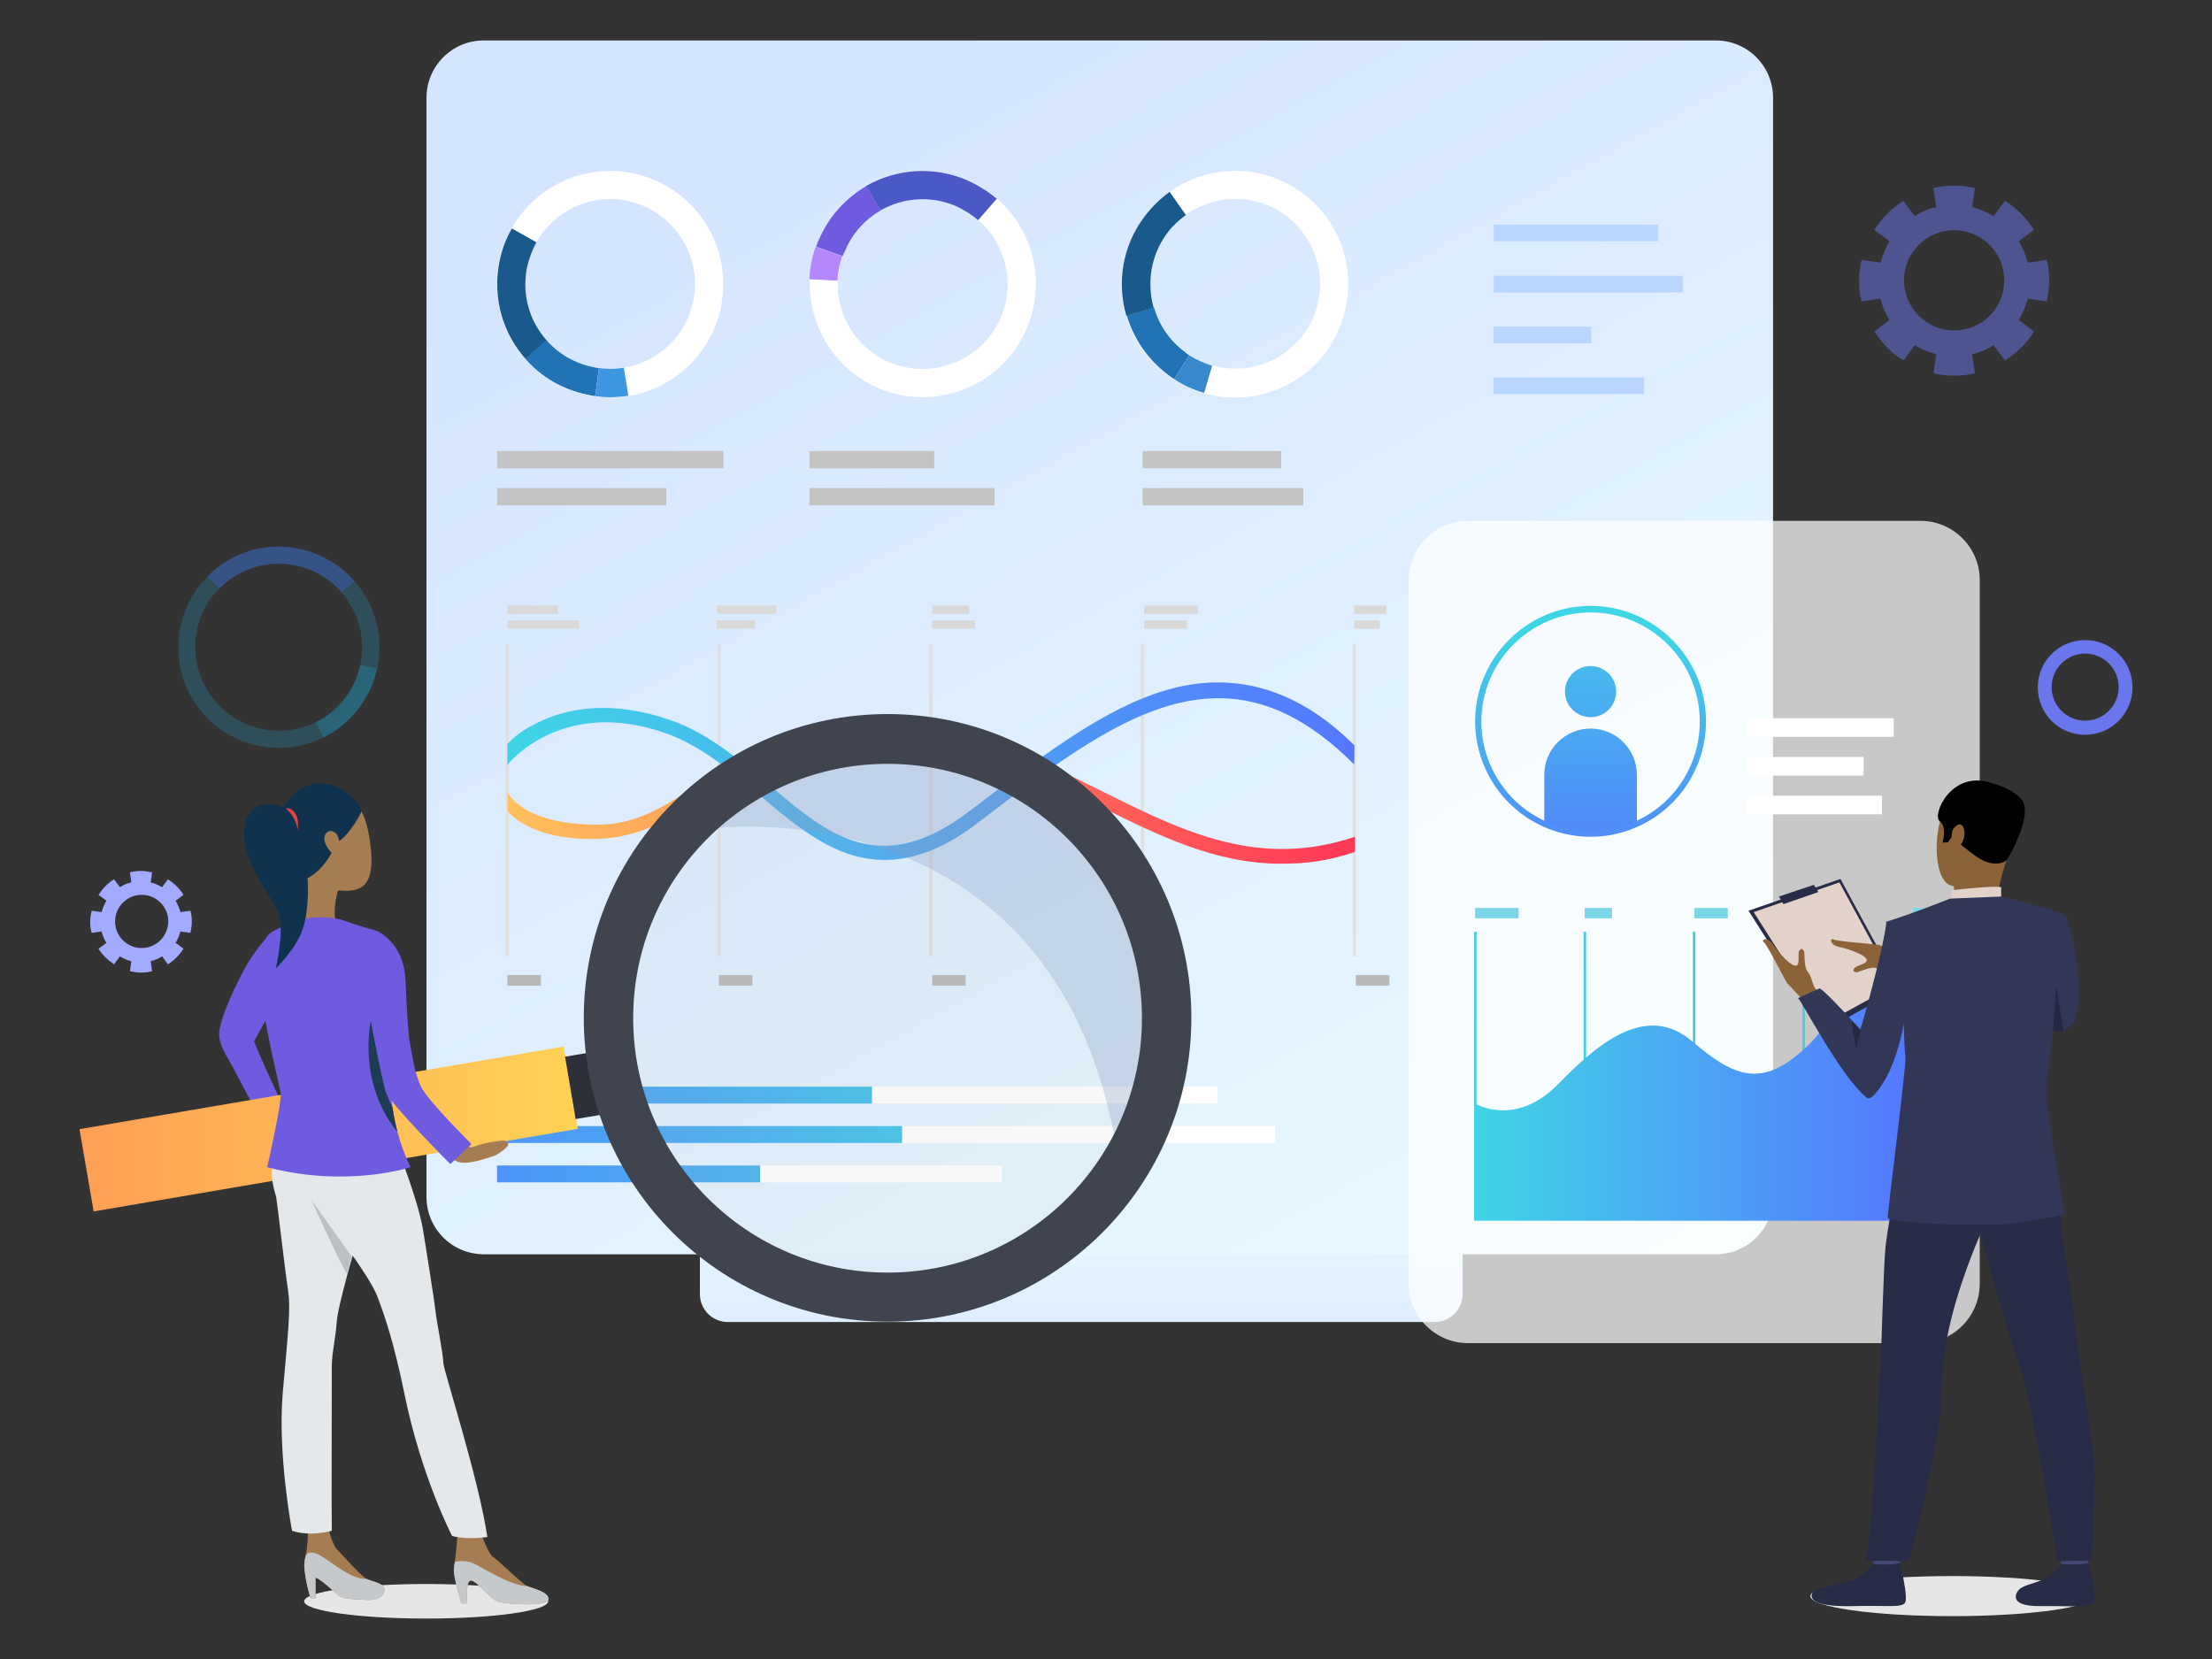 <?xml version="1.0" encoding="utf-8"?>
<!-- Generator: Adobe Illustrator 21.0.0, SVG Export Plug-In . SVG Version: 6.00 Build 0)  -->
<svg version="1.1" id="Layer_1" xmlns="http://www.w3.org/2000/svg" xmlns:xlink="http://www.w3.org/1999/xlink" x="0px" y="0px"
	 viewBox="0 0 640 480" style="enable-background:new 0 0 640 480;" xml:space="preserve">
<rect x="0" y="0" width="640" height="480" fill="#333333" stroke="none"/>
<style type="text/css">
	.st0{fill:#E6E6E6;}
	.st1{opacity:0.2;}
	.st2{fill:#18BDF7;}
	.st3{opacity:0.2;fill:#18BDF7;}
	.st4{opacity:0.26;fill:#4A63FE;}
	.st5{fill:#A2ABFF;}
	.st6{opacity:0.5;fill:#6976EC;}
	.st7{fill:#6976EC;}
	.st8{fill:url(#SVGID_1_);}
	.st9{fill:url(#SVGID_2_);}
	.st10{fill:#E0E0E0;}
	.st11{fill:#B8B8B8;}
	.st12{fill:#D9D9D9;}
	.st13{fill:url(#SVGID_3_);}
	.st14{fill:url(#SVGID_4_);}
	.st15{fill:#FFFFFF;}
	.st16{fill:#1A598C;}
	.st17{fill:#2273B5;}
	.st18{fill:#3D96E0;}
	.st19{fill:#4B59C7;}
	.st20{fill:#6F5BE0;}
	.st21{fill:#B487FE;}
	.st22{fill:#3788CC;}
	.st23{fill:#C4C4C4;}
	.st24{fill:#B8D6FF;}
	.st25{fill:url(#SVGID_5_);}
	.st26{fill:url(#SVGID_6_);}
	.st27{fill:url(#SVGID_7_);}
	.st28{opacity:0.73;fill:#FFFFFF;}
	.st29{fill:#42CDE8;}
	.st30{fill:url(#SVGID_8_);}
	.st31{fill:#7BD6E8;}
	.st32{fill:url(#SVGID_9_);}
	.st33{fill:url(#SVGID_10_);}
	.st34{fill:url(#SVGID_11_);}
	.st35{fill:url(#SVGID_12_);}
	.st36{fill:#2D3038;}
	.st37{fill:#A67C52;}
	.st38{fill:#E4E8EB;}
	.st39{fill:#BDC0C2;}
	.st40{fill:#C6C9CC;}
	.st41{fill:#0F324F;}
	.st42{fill:#E54242;}
	.st43{fill:#1D3B54;}
	.st44{opacity:0.1;fill:#B8B8B8;}
	.st45{opacity:0.3;fill:#869AC2;}
	.st46{fill:#3F444F;}
	.st47{fill:#292C47;}
	.st48{fill:#E2D2CA;}
	.st49{fill:#8C6239;}
	.st50{fill:#EAD8CF;}
	.st51{fill:#DA9B5B;}
	.st52{fill:#424773;}
	.st53{fill:#323657;}
	.st54{fill:#252840;}
</style>
<g>
	<ellipse class="st0" cx="123.3" cy="463.3" rx="35.3" ry="5"/>
	<ellipse class="st0" cx="564.8" cy="461.8" rx="41" ry="5.8"/>
	<g>
		<g>
			<g class="st1">
				<path class="st2" d="M102.6,168.2c-5.3-6.1-13.2-10-21.9-10c-8.1,0-15.5,3.3-20.7,8.7c-5.2,5.2-8.4,12.4-8.4,20.4
					c0,16.1,13,29.1,29.1,29.1c4.7,0,9.1-1.1,13-3.1c7.8-3.9,13.6-11.2,15.5-20c0.4-2,0.6-4,0.6-6.1
					C109.8,180,107.1,173.3,102.6,168.2z M104.3,192.3c-1.6,7.3-6.4,13.3-12.8,16.6c-3.2,1.6-6.9,2.5-10.8,2.5
					c-13.3,0-24.2-10.8-24.2-24.2c0-6.6,2.6-12.6,6.9-16.9c4.4-4.5,10.5-7.2,17.2-7.2c7.3,0,13.8,3.2,18.2,8.3c3.7,4.3,6,9.8,6,15.9
					C104.8,189,104.6,190.7,104.3,192.3z"/>
			</g>
			<path class="st3" d="M109.1,193.4c-1.9,8.7-7.7,16.1-15.5,20l-2.2-4.4c6.5-3.2,11.3-9.3,12.8-16.6L109.1,193.4z"/>
			<path class="st4" d="M102.6,168.2l-3.7,3.2c-4.4-5.1-10.9-8.3-18.2-8.3c-6.7,0-12.8,2.8-17.2,7.2l-3.5-3.5
				c5.3-5.4,12.6-8.7,20.7-8.7C89.4,158.2,97.3,162.1,102.6,168.2z"/>
		</g>
		<path class="st5" d="M50.8,260.6l2.3-1.7c-1.1-1.8-2.7-3.3-4.5-4.5l-1.7,2.3c-1-0.6-2.1-1.1-3.3-1.4l0.4-2.9
			c-1-0.2-2.1-0.4-3.2-0.4c-1.1,0-2.1,0.1-3.2,0.4l0.4,2.9c-1.2,0.3-2.3,0.7-3.3,1.4l-1.7-2.3c-1.8,1.1-3.3,2.7-4.5,4.5l2.3,1.7
			c-0.6,1-1.1,2.1-1.4,3.3l-2.9-0.4c-0.2,1-0.4,2.1-0.4,3.2s0.1,2.1,0.4,3.2l2.9-0.4c0.3,1.2,0.7,2.3,1.4,3.3l-2.3,1.7
			c1.1,1.8,2.7,3.3,4.5,4.5l1.7-2.3c1,0.6,2.1,1.1,3.3,1.4l-0.4,2.9c1,0.2,2.1,0.4,3.2,0.4c1.1,0,2.1-0.1,3.2-0.4l-0.4-2.9
			c1.2-0.3,2.3-0.7,3.3-1.4l1.7,2.3c1.8-1.1,3.3-2.7,4.5-4.5l-2.3-1.7c0.6-1,1.1-2.1,1.4-3.3l2.9,0.4c0.2-1,0.4-2.1,0.4-3.2
			s-0.1-2.1-0.4-3.2l-2.9,0.4C51.9,262.7,51.4,261.6,50.8,260.6z M41,274.3c-4.2,0-7.7-3.4-7.7-7.7c0-4.2,3.4-7.7,7.7-7.7
			c4.2,0,7.7,3.4,7.7,7.7C48.6,270.9,45.2,274.3,41,274.3z"/>
		<path class="st6" d="M584.1,69.8l4.4-3.3c-2.2-3.4-5-6.3-8.4-8.4l-3.3,4.4c-1.9-1.1-4-2-6.2-2.6l0.8-5.5c-1.9-0.4-3.9-0.7-6-0.7
			c-2.1,0-4,0.2-6,0.7l0.8,5.5c-2.2,0.5-4.3,1.4-6.2,2.6l-3.3-4.4c-3.4,2.2-6.3,5-8.4,8.4l4.4,3.3c-1.1,1.9-2,4-2.6,6.2l-5.5-0.8
			c-0.4,1.9-0.7,3.9-0.7,6c0,2.1,0.2,4,0.7,6l5.5-0.8c0.5,2.2,1.4,4.3,2.6,6.2l-4.4,3.3c2.2,3.4,5,6.3,8.4,8.4l3.3-4.4
			c1.9,1.1,4,2,6.2,2.6l-0.8,5.5c1.9,0.4,3.9,0.7,6,0.7c2.1,0,4-0.2,6-0.7l-0.8-5.5c2.2-0.5,4.3-1.4,6.2-2.6l3.3,4.4
			c3.4-2.2,6.3-5,8.4-8.4l-4.4-3.3c1.1-1.9,2-4,2.6-6.2l5.5,0.8c0.4-1.9,0.7-3.9,0.7-6c0-2.1-0.2-4-0.7-6l-5.5,0.8
			C586.1,73.7,585.2,71.7,584.1,69.8z M565.4,95.6c-8,0-14.5-6.5-14.5-14.5c0-8,6.5-14.5,14.5-14.5c8,0,14.5,6.5,14.5,14.5
			C579.9,89.1,573.5,95.6,565.4,95.6z"/>
		<g>
			<path class="st7" d="M603.3,212.6c-7.6,0-13.7-6.1-13.7-13.7c0-7.6,6.1-13.7,13.7-13.7s13.7,6.1,13.7,13.7
				C617,206.4,610.9,212.6,603.3,212.6z M603.3,189.1c-5.4,0-9.7,4.4-9.7,9.7c0,5.4,4.4,9.7,9.7,9.7c5.4,0,9.7-4.4,9.7-9.7
				C613,193.5,608.7,189.1,603.3,189.1z"/>
		</g>
	</g>
	<g>
		<linearGradient id="SVGID_1_" gradientUnits="userSpaceOnUse" x1="312.86" y1="417.657" x2="312.86" y2="322.523">
			<stop  offset="0" style="stop-color:#D5E4FF"/>
			<stop  offset="1" style="stop-color:#EDFFFE"/>
		</linearGradient>
		<path class="st8" d="M415.1,382.5H210.6c-4.5,0-8.1-3.6-8.1-8.1v-22.9c0-4.5,3.6-8.1,8.1-8.1h204.5c4.5,0,8.1,3.6,8.1,8.1v22.9
			C423.2,378.8,419.6,382.5,415.1,382.5z"/>
		<linearGradient id="SVGID_2_" gradientUnits="userSpaceOnUse" x1="220.922" y1="12.453" x2="482.442" y2="482.482">
			<stop  offset="0" style="stop-color:#D5E4FF"/>
			<stop  offset="1" style="stop-color:#EDFFFE"/>
		</linearGradient>
		<path class="st9" d="M496.4,362.9H140c-9.2,0-16.6-7.4-16.6-16.6V28.3c0-9.2,7.4-16.6,16.6-16.6h356.4c9.2,0,16.6,7.4,16.6,16.6
			v318.1C513,355.5,505.6,362.9,496.4,362.9z"/>
		<g>
			<g>
				<rect x="146.3" y="186.3" class="st10" width="0.9" height="90.4"/>
			</g>
			<g>
				<rect x="207.6" y="186.3" class="st10" width="0.9" height="90.4"/>
			</g>
			<g>
				<rect x="268.9" y="186.3" class="st10" width="0.9" height="90.4"/>
			</g>
			<g>
				<rect x="330.1" y="186.3" class="st10" width="0.9" height="90.4"/>
			</g>
			<g>
				<rect x="391.4" y="186.3" class="st10" width="0.9" height="90.4"/>
			</g>
			<rect x="146.8" y="282.1" class="st11" width="9.7" height="3.1"/>
			<rect x="146.8" y="175.2" class="st12" width="14.7" height="2.4"/>
			<rect x="146.8" y="179.5" class="st12" width="20.8" height="2.4"/>
			<rect x="207.4" y="175.2" class="st12" width="17.2" height="2.4"/>
			<rect x="207.4" y="179.5" class="st12" width="11" height="2.4"/>
			<rect x="269.7" y="175.2" class="st12" width="10.7" height="2.4"/>
			<rect x="269.7" y="179.5" class="st12" width="12.4" height="2.4"/>
			<rect x="331" y="175.2" class="st12" width="15.6" height="2.4"/>
			<rect x="331" y="179.5" class="st12" width="12.4" height="2.4"/>
			<rect x="391.8" y="175.2" class="st12" width="9.3" height="2.4"/>
			<rect x="391.8" y="179.5" class="st12" width="7.4" height="2.4"/>
			<rect x="208" y="282.1" class="st11" width="9.7" height="3.1"/>
			<rect x="269.7" y="282.1" class="st11" width="9.7" height="3.1"/>
			<rect x="331" y="282.1" class="st11" width="9.7" height="3.1"/>
			<rect x="392.3" y="282.1" class="st11" width="9.7" height="3.1"/>
			<g>
				<linearGradient id="SVGID_3_" gradientUnits="userSpaceOnUse" x1="146.76" y1="229.819" x2="391.847" y2="229.819">
					<stop  offset="0" style="stop-color:#FFC05C"/>
					<stop  offset="1" style="stop-color:#FF3857"/>
				</linearGradient>
				<path class="st13" d="M370.6,249.9c-19.1,0-35.7-8.3-53-16.9c-21.4-10.6-43.5-21.6-72.9-18.6c-18.8,1.9-30.6,9.6-41,16.3
					c-9.4,6.1-18.3,11.5-30.4,12c-19.5,0.7-26.3-7.6-26.4-8.1v-5.3l0,0l0,0c0,0.1,4.3,9.4,26.4,9.3c10.9-0.1,18.9-5.3,28.2-11.3
					c10.8-7,23.1-15,42.9-17c30.6-3.1,53.3,8.1,75.2,19c22.9,11.4,44.8,22.1,72.4,12.8v4.4C384,249.2,377.7,249.9,370.6,249.9z"/>
			</g>
			<g>
				<linearGradient id="SVGID_4_" gradientUnits="userSpaceOnUse" x1="146.76" y1="223.187" x2="391.977" y2="223.187">
					<stop  offset="0" style="stop-color:#40D5E6"/>
					<stop  offset="1" style="stop-color:#5577FF"/>
				</linearGradient>
				<path class="st14" d="M255.9,248.8c-14.1,0-25.3-9.5-36.2-18.8c-8.3-7-16.9-14.2-26.9-17.8c-30.4-10.8-45.9,9-46,9.1v-6
					c0.2-0.2,2.9-3.8,10.9-7.2c7.3-3.1,19.5-5.6,36.4,0.3c10.7,3.7,19.6,11.3,28.2,18.5c17.4,14.8,32.5,27.5,58.6,7.5
					c19.8-15.1,38.5-29.6,56.8-34.8c18-5.2,36.7-1.4,54.2,16.1l-0.1,5.5c-37.2-37.4-68.9-13.7-108.4,16.5
					C273,245.8,264,248.8,255.9,248.8z"/>
			</g>
		</g>
		<g>
			<g>
				<g>
					<path class="st15" d="M183,50.1c-14.3-2.9-28.2,4-35,16c-1.6,2.9-2.9,6.1-3.6,9.6c-2.1,10.5,1,20.8,7.6,28.2
						c4.6,5.1,10.8,8.9,18,10.4c0.7,0.1,1.4,0.3,2.2,0.4c3.3,0.4,6.5,0.4,9.6-0.1c13-2.1,24-12.1,26.8-25.8
						C212.2,70.9,200.7,53.7,183,50.1z M200.6,87c-2.1,10.3-10.3,17.8-20.1,19.4c-2.3,0.4-4.7,0.4-7.2,0.1c-0.5-0.1-1.1-0.2-1.6-0.3
						c-5.4-1.1-10.1-3.9-13.5-7.8c-4.9-5.6-7.3-13.3-5.7-21.1c0.5-2.6,1.4-5,2.7-7.2c5.1-9,15.5-14.2,26.2-12
						C194.7,60.8,203.3,73.8,200.6,87z"/>
				</g>
			</g>
			<g>
				<g>
					<path class="st16" d="M158.2,98.5l-6.1,5.4c-6.6-7.4-9.7-17.7-7.6-28.2c0.7-3.5,1.9-6.7,3.6-9.6l7.1,4
						c-1.2,2.2-2.1,4.6-2.7,7.2C150.9,85.2,153.2,92.9,158.2,98.5z"/>
				</g>
			</g>
			<g>
				<g>
					<path class="st17" d="M173.3,106.5l-1.1,8.1c-0.7-0.1-1.4-0.2-2.2-0.4c-7.3-1.5-13.5-5.2-18-10.4l6.1-5.4
						c3.4,3.9,8.1,6.7,13.5,7.8C172.2,106.4,172.8,106.4,173.3,106.5z"/>
				</g>
			</g>
			<g>
				<g>
					<path class="st18" d="M181.8,114.5c-3.1,0.5-6.3,0.6-9.6,0.1l1.1-8.1c2.4,0.3,4.9,0.3,7.2-0.1L181.8,114.5z"/>
				</g>
			</g>
		</g>
		<g>
			<g>
				<g>
					<path class="st15" d="M297.1,95c5.7-13.4,1.8-28.5-8.6-37.5c-2.5-2.2-5.4-4-8.7-5.4c-9.8-4.2-20.6-3.2-29.1,1.7
						c-6,3.4-10.9,8.7-13.8,15.6c-0.3,0.7-0.6,1.4-0.8,2c-1.1,3.1-1.7,6.3-1.8,9.4c-0.5,13.2,7,26,19.9,31.5
						C270.8,119.4,290,111.6,297.1,95z M257.3,104.8c-9.7-4.1-15.3-13.7-14.9-23.6c0.1-2.4,0.5-4.7,1.4-7.1c0.2-0.5,0.4-1,0.6-1.5
						c2.2-5.1,5.9-9.1,10.3-11.7c6.4-3.7,14.5-4.4,21.9-1.3c2.4,1,4.6,2.4,6.5,4.1c7.8,6.8,10.7,18.1,6.5,28.1
						C284.2,104.3,269.8,110.1,257.3,104.8z"/>
				</g>
			</g>
			<g>
				<g>
					<path class="st19" d="M254.7,60.9l-4.1-7.1c8.6-4.9,19.3-5.9,29.1-1.7c3.2,1.4,6.1,3.2,8.7,5.4l-5.4,6.2
						c-1.9-1.6-4.1-3-6.5-4.1C269.2,56.5,261.2,57.2,254.7,60.9z"/>
				</g>
			</g>
			<g>
				<g>
					<path class="st20" d="M243.8,74.1l-7.7-2.7c0.2-0.7,0.5-1.4,0.8-2c2.9-6.8,7.8-12.1,13.8-15.6l4.1,7.1
						c-4.5,2.6-8.2,6.6-10.3,11.7C244.2,73.1,244,73.6,243.8,74.1z"/>
				</g>
			</g>
			<g>
				<g>
					<path class="st21" d="M234.2,80.8c0.1-3.1,0.7-6.3,1.8-9.4l7.7,2.7c-0.8,2.3-1.3,4.7-1.4,7.1L234.2,80.8z"/>
				</g>
			</g>
		</g>
		<g>
			<g>
				<g>
					<path class="st15" d="M376.9,55.9c-11.7-8.7-27.2-8.4-38.5-0.4c-2.7,1.9-5.2,4.3-7.3,7.2c-6.4,8.6-7.9,19.2-5.2,28.7
						c1.9,6.6,5.9,12.6,11.9,17.1c0.6,0.4,1.2,0.9,1.8,1.3c2.8,1.8,5.7,3.1,8.7,4c12.7,3.6,26.9-0.7,35.3-11.9
						C394.4,87.2,391.4,66.7,376.9,55.9z M377.1,96.8c-6.3,8.4-16.9,11.7-26.4,8.9c-2.3-0.7-4.5-1.6-6.6-3c-0.5-0.3-0.9-0.6-1.4-0.9
						c-4.4-3.3-7.5-7.8-8.9-12.8c-2.1-7.1-0.9-15.1,3.9-21.5c1.6-2.1,3.4-3.9,5.5-5.4c8.4-6,20.1-6.2,28.9,0.3
						C382.9,70.6,385.2,86,377.1,96.8z"/>
				</g>
			</g>
			<g>
				<g>
					<path class="st16" d="M333.8,89.1l-7.9,2.3c-2.8-9.5-1.2-20.2,5.2-28.7c2.1-2.8,4.6-5.2,7.3-7.2l4.7,6.7
						c-2,1.5-3.9,3.2-5.5,5.4C332.9,74,331.8,81.9,333.8,89.1z"/>
				</g>
			</g>
			<g>
				<g>
					<path class="st17" d="M344.1,102.8l-4.4,6.9c-0.6-0.4-1.2-0.8-1.8-1.3c-5.9-4.4-9.9-10.5-11.9-17.1l7.9-2.3
						c1.4,4.9,4.4,9.5,8.9,12.8C343.2,102.2,343.6,102.5,344.1,102.8z"/>
				</g>
			</g>
			<g>
				<g>
					<path class="st22" d="M348.4,113.7c-3-0.9-6-2.2-8.7-4l4.4-6.9c2.1,1.3,4.3,2.3,6.6,3L348.4,113.7z"/>
				</g>
			</g>
		</g>
		<rect x="143.8" y="130.5" class="st23" width="65.5" height="5"/>
		<rect x="143.8" y="141.2" class="st23" width="49" height="5"/>
		<rect x="234.2" y="130.5" class="st23" width="36.1" height="5"/>
		<rect x="234.2" y="141.2" class="st23" width="53.6" height="5"/>
		<rect x="330.6" y="130.5" class="st23" width="40.1" height="5"/>
		<rect x="330.6" y="141.2" class="st23" width="46.5" height="5"/>
		<rect x="432.2" y="65" class="st24" width="47.6" height="4.8"/>
		<rect x="432.2" y="79.8" class="st24" width="54.7" height="4.8"/>
		<rect x="432.1" y="94.5" class="st24" width="28.3" height="4.8"/>
		<rect x="432.1" y="109.2" class="st24" width="43.6" height="4.8"/>
		<rect x="143.8" y="314.4" class="st15" width="208.4" height="4.9"/>
		<rect x="143.8" y="325.8" class="st15" width="225.1" height="4.9"/>
		<rect x="143.8" y="337.2" class="st15" width="146.1" height="4.9"/>
		<linearGradient id="SVGID_5_" gradientUnits="userSpaceOnUse" x1="305.274" y1="316.841" x2="71.374" y2="316.841">
			<stop  offset="0" style="stop-color:#40D5E6"/>
			<stop  offset="1" style="stop-color:#5577FF"/>
		</linearGradient>
		<rect x="143.8" y="314.4" class="st25" width="108.5" height="4.9"/>
		<linearGradient id="SVGID_6_" gradientUnits="userSpaceOnUse" x1="305.274" y1="328.243" x2="71.373" y2="328.243">
			<stop  offset="0" style="stop-color:#40D5E6"/>
			<stop  offset="1" style="stop-color:#5577FF"/>
		</linearGradient>
		<rect x="143.8" y="325.8" class="st26" width="117.2" height="4.9"/>
		<linearGradient id="SVGID_7_" gradientUnits="userSpaceOnUse" x1="305.274" y1="339.645" x2="71.374" y2="339.645">
			<stop  offset="0" style="stop-color:#40D5E6"/>
			<stop  offset="1" style="stop-color:#5577FF"/>
		</linearGradient>
		<rect x="143.8" y="337.2" class="st27" width="76.1" height="4.9"/>
		<path class="st28" d="M555.7,388.6h-131c-9.4,0-17.1-7.7-17.1-17.1V167.8c0-9.4,7.7-17.1,17.1-17.1h131c9.4,0,17.1,7.7,17.1,17.1
			v203.6C572.8,380.9,565.1,388.6,555.7,388.6z"/>
		<g>
			<g>
				<rect x="426.5" y="269.6" class="st29" width="0.7" height="83.5"/>
			</g>
			<g>
				<rect x="458.2" y="269.6" class="st29" width="0.7" height="83.5"/>
			</g>
			<g>
				<rect x="489.8" y="269.6" class="st29" width="0.7" height="83.5"/>
			</g>
			<g>
				<rect x="521.5" y="269.6" class="st29" width="0.7" height="83.5"/>
			</g>
			<g>
				<rect x="553.2" y="269.6" class="st29" width="0.7" height="83.5"/>
			</g>
		</g>
		<linearGradient id="SVGID_8_" gradientUnits="userSpaceOnUse" x1="426.824" y1="314.398" x2="553.507" y2="314.398">
			<stop  offset="0" style="stop-color:#40D5E6"/>
			<stop  offset="1" style="stop-color:#5577FF"/>
		</linearGradient>
		<path class="st30" d="M426.8,319.3c0,0,11.7,7.1,24.2-5.8c12.5-12.9,25.9-23,38.6-12.2c12.7,10.8,20.5,13.5,33.3,1.4
			c12.7-12.2,11.7-27.1,30.6-27.1v77.6H426.8V319.3z"/>
		<rect x="426.8" y="262.7" class="st31" width="12.6" height="3"/>
		<rect x="458.5" y="262.7" class="st31" width="7.9" height="3"/>
		<rect x="490.2" y="262.7" class="st31" width="9.7" height="3"/>
		<rect x="521.8" y="262.7" class="st31" width="14.9" height="3"/>
		<rect x="553.5" y="262.7" class="st31" width="5.2" height="3"/>
		<rect x="505.6" y="207.8" class="st15" width="42.3" height="5.4"/>
		<rect x="505.6" y="230.2" class="st15" width="38.9" height="5.4"/>
		<rect x="505.6" y="219" class="st15" width="33.6" height="5.4"/>
		<linearGradient id="SVGID_9_" gradientUnits="userSpaceOnUse" x1="460.247" y1="165.708" x2="460.247" y2="259.5">
			<stop  offset="0" style="stop-color:#40D5E6"/>
			<stop  offset="1" style="stop-color:#5577FF"/>
		</linearGradient>
		<circle class="st32" cx="460.2" cy="200.1" r="7.4"/>
		<linearGradient id="SVGID_10_" gradientUnits="userSpaceOnUse" x1="460.182" y1="165.707" x2="460.182" y2="259.501">
			<stop  offset="0" style="stop-color:#40D5E6"/>
			<stop  offset="1" style="stop-color:#5577FF"/>
		</linearGradient>
		<path class="st33" d="M473.6,224.2v14.1c-4.1,1.9-8.6,2.9-13.4,2.9c-4.8,0-9.3-1-13.4-2.9v-14.1c0-7.4,6-13.4,13.4-13.4
			S473.6,216.8,473.6,224.2z"/>
		<g>
			<linearGradient id="SVGID_11_" gradientUnits="userSpaceOnUse" x1="460.181" y1="183.537" x2="460.181" y2="259.993">
				<stop  offset="0" style="stop-color:#40D5E6"/>
				<stop  offset="1" style="stop-color:#5577FF"/>
			</linearGradient>
			<path class="st34" d="M460.2,242.1c-4.8,0-9.4-1-13.8-3c-11.9-5.4-19.6-17.3-19.6-30.4c0-18.4,15-33.4,33.4-33.4
				c18.4,0,33.4,15,33.4,33.4c0,13.1-7.7,25-19.6,30.4C469.6,241.1,465,242.1,460.2,242.1z M460.2,177.2
				c-17.4,0-31.6,14.2-31.6,31.6c0,12.4,7.3,23.7,18.5,28.8c4.1,1.9,8.5,2.8,13.1,2.8c4.6,0,8.9-0.9,13.1-2.8
				c11.3-5.1,18.5-16.4,18.5-28.8C491.8,191.3,477.6,177.2,460.2,177.2z"/>
		</g>
		<g>
			<path class="st20" d="M80.6,288.4c0,0,9.1-20.7-1.5-19c0,0-3.6,3-7.3,9.1c-2.8,4.6-8.6,16.8-8.4,20.9c0.2,4.1,3.1,7.2,6.3,13.8
				c0,0,6.6,12.3,6.9,13.8l7-3.6c0,0-5.9-11.8-10.1-22.1L80.6,288.4z"/>
			
				<linearGradient id="SVGID_12_" gradientUnits="userSpaceOnUse" x1="-234.212" y1="326.666" x2="-90.055" y2="326.666" gradientTransform="matrix(1 0 0 1 257.212 0)">
				<stop  offset="0" style="stop-color:#FF9F55"/>
				<stop  offset="1" style="stop-color:#FFD255"/>
			</linearGradient>
			<polygon class="st35" points="27.1,350.5 167.2,326.6 163.1,302.8 23,326.7 			"/>
			
				<rect x="165.1" y="304.9" transform="matrix(-0.986 0.168 -0.168 -0.986 388.064 595.402)" class="st36" width="7.6" height="18.3"/>
			<path class="st37" d="M133.5,463.9h1.7c0,0-0.6-6.5,1-6.6c1.6-0.1,5.6,5.3,7.9,6.1c2.4,0.8,14.5,1.5,14.6-0.7
				c0.1-2.2-4.7-3.1-6.1-3.8c-1.5-0.6-8.6-7.6-9.9-8.4c-1.3-0.8-3.5-6.6-3.5-6.6l-6.8-0.3c0,0-0.4,5.4-0.8,8.3
				c-0.2,1.1-0.3,2-0.3,2.7C131.4,457,133.5,463.9,133.5,463.9z"/>
			<path class="st37" d="M89.9,462.6h1.4v-6.1c1.2,0.1,5.2,3.9,6.5,5c1.2,1.1,3,1.1,8.2,1.4c5.2,0.3,5.7-2.8,4.9-3.9
				c-0.8-1.1-3.5-1.5-4.9-2.2c-1.4-0.7-6.9-6.9-8.4-8.4c-1.5-1.5-2.4-5.7-2.4-5.7l-6.1,0.5c0,0,0,3.9-0.7,7.1v0c0,0,0,0,0,0
				c-0.1,0.3-0.1,0.5-0.2,0.8C87.4,454.6,89.9,462.6,89.9,462.6z"/>
			<path class="st38" d="M112.6,325.1c0,0,2.3,5.5,2.5,6.9c0.2,1.4,5.6,14.5,7.2,23.3c0.9,5.3,3.5,21.9,3.7,24
				c0.4,3.6,2.1,11.6,2.3,15.2c0.1,2.1,10.3,33.7,12.7,50.2c0,0-5.8,0.9-10.2-0.3c0,0-8.9-17.1-13.8-41.2c-3-14.6-5.6-22.3-7.9-28.3
				c-2.3-6-15.4-23-16.7-24.9c-1.4-1.9-9.9-12.5-1.8-23.9C98.7,314.6,112.6,325.1,112.6,325.1z"/>
			<path class="st38" d="M83.4,373.7c0.7,4.9,0,11.4-1.6,29.4c-1.5,18,2.7,39.8,2.7,39.8c5.3,1.8,11.5,0,11.5,0
				c-0.1-1.3,0-43.8,0-47.6c0-3.8,1.1-8.1,1.4-12.5c0.2-3,1.6-8.4,3.1-14c0.5-1.7,0.9-3.4,1.4-5c0,0,0,0,0,0
				c0.3-0.9,0.5-1.8,0.8-2.7c2.2-7.6,5.1-36.9,5.1-36.9s-16.3-13.1-24.3-0.8c-7.9,12.4-3.9,21.4-3.6,22.9
				C80.2,347.8,82.6,368.8,83.4,373.7z"/>
			<path class="st39" d="M90.1,347.2c0.1,0.3,8.3,18.3,10.3,21.4c0.5-1.7,0.9-3.4,1.4-5c0,0,0,0,0,0S90.4,347.6,90.1,347.2z"/>
			<path class="st40" d="M89.9,462.6h1.4v-6.1c1.2,0.1,5.2,3.9,6.5,5c1.2,1.1,3,1.1,8.2,1.4c5.2,0.3,5.7-2.8,4.9-3.9
				c-0.8-1.1-3.5-1.5-4.9-2.2c-5.6,0.3-12.5-7.6-15.8-7.6c-1.7,0-1.7,1-1.8,1.2v0c0,0,0,0,0,0c-0.1,0.3-0.1,0.5-0.2,0.8
				C87.4,454.6,89.9,462.6,89.9,462.6z"/>
			<path class="st40" d="M133.5,463.9h1.7c0,0-0.6-6.5,1-6.6c1.6-0.1,5.6,5.3,7.9,6.1c2.4,0.8,14.5,1.5,14.6-0.7
				c0.1-2.2-4.7-3.1-6.1-3.8c-5,0-13.1-5.5-15.7-6.6c-2.5-1.1-5.3-0.4-5.3-0.4c-0.2,1.1-0.3,2-0.3,2.7
				C131.4,457,133.5,463.9,133.5,463.9z"/>
			<path class="st37" d="M98.2,256.3c0,0-2.6,6.9-0.6,12.2c0,0-9.5-0.6-9.9-1.7c-0.4-1.1,0.4-11.4-0.9-14.5
				C85.5,249.3,98.2,256.3,98.2,256.3z"/>
			<path class="st20" d="M99.1,266.2c0,0,5.6,2,8.2,2.6c2.5,0.6,7.9,3.1,7.4,12.6c-0.4,9.5-2,17.8-2.6,21.8
				c-0.6,4.1-0.2,14.5,0.7,19.5c0,0-13.5,3.4-29.4,0c0,0,2.8-8.6,2.7-10.8c-0.1-2.2-9.4-20.6-9.8-23.5c-0.4-2.9-2.3-15.7,2-18.5
				c4.3-2.8,7.7-2.5,9.5-3.7C89.6,264.9,96.5,265.3,99.1,266.2z"/>
			<path class="st20" d="M77.3,337.7c23.1,6.1,41.5,0,41.5,0c-1.7-3.4-2.9-6.9-3.8-10.2c0,0,0,0,0,0c-0.6-2.4-1.1-4.6-1.4-6.9v0
				c-1.9-12.6,0.6-22.2,0.6-22.2c-2.7-21.9-35.9-28.5-38.5-21.5c-2.7,7,5.2,36.8,5.5,39.4C81.6,318.9,77.3,337.7,77.3,337.7z"/>
			<path class="st37" d="M89.9,228.7c3.8-1.3,14.2-2.7,16.9,13.2c2.7,15.9-3.1,16.2-9.1,15.7c-5.9-0.5-15.2-11.2-16-14.5
				C81,239.9,78.9,232.5,89.9,228.7z"/>
			<path class="st41" d="M104.6,234.8c0,0-3.2,6.8-7.3,9.1c0,0-2.6,7.2-8.2,10.1c0,0-15-9.9-6.3-21.7
				C91.4,220.6,103.6,230,104.6,234.8z"/>
			<path class="st37" d="M97.6,241.6c-0.3-0.8-2.6-2.2-3.6,0.1c-1,2.3,2.6,6.3,3.6,6.1C98.6,247.5,98.9,244.8,97.6,241.6z"/>
			<path class="st41" d="M83.2,234.2c-0.3-0.5-10.2-5.1-12.3,4.5c-2.1,9.6,8,20.7,9.7,25.5c1.8,4.8-0.8,16-0.8,16s6-5.7,7.9-11.7
				C89.8,262,90.4,245.4,83.2,234.2z"/>
			<path class="st42" d="M82.7,233.9c0,0,3,2.4,3.4,6.2c0,0,0.6-3-0.7-4.8C84.3,233.5,82.7,233.9,82.7,233.9z"/>
			<path class="st43" d="M115,327.5c-0.6-2.4-1.1-4.6-1.4-6.9v0c0,0-1.5-3.2-2-4.8c-0.5-1.5-4.3-20.6-4.3-20.6
				S103.2,313.1,115,327.5z"/>
			<path class="st37" d="M132,328.6c0,0,3,3,3.9,3.3c1,0.3,2.8-1.3,9.7-1.9c0.6,0,1.7,0.5,1.4,1.3c-0.2,0.8-3.2,3-4.5,3.3
				c-1.3,0.3-7.3,2.7-10.2,1.5c-2.9-1.2-4.9-4.9-4.9-4.9L132,328.6z"/>
			<path class="st20" d="M108.9,269.3c0,0,7.9,3.1,8.4,14.1c0.5,11,0.9,16.7,1.3,18.4c0.4,1.7,1.2,8.5,3.2,12.6
				c1.9,4,14.6,16.6,14.6,16.6l-6.1,5.8c0,0-17.7-17.7-18.7-21c-1.1-3.2-5.5-25.8-5.8-29.6C105.4,283.2,101.4,269.5,108.9,269.3z"/>
			<circle class="st44" cx="256.8" cy="294.6" r="75.8"/>
			<path class="st45" d="M207.3,239.6c0,0,96-11.9,115.2,89.5l0,0c5.5-10.4,8.6-22.2,8.6-34.7c0-40.9-33.1-74-74-74
				C238,220.3,220.5,227.6,207.3,239.6z"/>
			<path class="st46" d="M256.8,206.6c-48.6,0-87.9,39.4-87.9,87.9c0,48.6,39.4,87.9,87.9,87.9s87.9-39.4,87.9-87.9
				C344.7,246,305.4,206.6,256.8,206.6z M256.8,368.2c-40.7,0-73.6-33-73.6-73.6c0-40.7,33-73.6,73.6-73.6s73.6,33,73.6,73.6
				C330.4,335.2,297.5,368.2,256.8,368.2z"/>
		</g>
		<g>
			<g>
				<polygon class="st47" points="549.7,286 527.9,298.1 505.9,263.5 532.5,254.3 				"/>
			</g>
			<g>
				<polygon class="st48" points="548.3,285 527.9,296.2 507.4,263.9 532.2,255.3 				"/>
			</g>
			<g>
				<path class="st49" d="M555.8,278.9c0,0-3.8-1.8-5.5-2.8c-1.7-1-6-2.3-6.3-2.6c-0.3-0.3-12.7-1.1-13.5-1.7
					c-0.8-0.6-1.5,1.5,1.7,2.2c3.2,0.7,7.7,2.4,7.9,3.7c0.2,1.3-3.3,1.6-3.7,2.6c-0.4,1,0.1,0.8,0.6,1c0.5,0.2,4.2-1.8,5.8-1.2
					c1.6,0.6,4.1-0.2,5.4,0.2c1.2,0.4,7.3,2.5,7.3,2.5L555.8,278.9z"/>
			</g>
			<g>
				<path class="st50" d="M549,281.6l-2-0.7c0,0,2.4-5.7,3.5-5.6c1.2,0.2,2.8,0.6,2.8,0.6L549,281.6z"/>
			</g>
			<g>
				<path class="st51" d="M548.5,282.6c0.3-0.2,4.2-7.7,4.2-7.7l8.4,1.1l-4.5,8.9L548.5,282.6z"/>
			</g>
			<g>
				<path class="st49" d="M526.8,293.7c0,0-3.2-2.9-4.7-4.1c-1.5-1.2-4.5-4.7-4.9-5c-0.4-0.2-6-11.6-6.9-12c-0.9-0.5,0.9-2,2.8,0.8
					c1.9,2.8,5.3,6.3,6.6,6c1.3-0.3,0.2-3.7,1-4.5c0.8-0.7,0.8-0.2,1.2,0.2c0.4,0.4-0.1,4.7,1.1,6c1.2,1.3,1.4,4,2.3,5
					c0.9,1,5.2,5.9,5.2,5.9L526.8,293.7z"/>
			</g>
			<g>
				<path class="st52" d="M595.7,447.5c0,0,0.7,4.8,0.8,5.5c0.1,0.7,7.7-0.4,7.7-0.4l0.6-5.7C604.8,446.9,596.6,446.9,595.7,447.5z"
					/>
			</g>
			<g>
				<path class="st47" d="M596.4,452.5c0,0-2.4,2.9-4.7,4.2c-2.3,1.3-6,1.8-7.4,3.1c-1,0.9-3.6,5,6.1,4.9c9.7-0.1,14.4,0.6,15.4-1
					c1-1.6-1.5-11.5-1.5-11.5S601.9,453,596.4,452.5z"/>
			</g>
			<g>
				<path class="st52" d="M541.2,447.5c0,0,0.7,4.8,0.8,5.5c0.1,0.7,7.7-0.4,7.7-0.4l0.6-5.7C550.2,446.9,542.1,446.9,541.2,447.5z"
					/>
			</g>
			<g>
				<path class="st47" d="M541.8,452.5c0,0-2.4,2.9-4.7,4.2c-2.3,1.3-10.9,2.3-12.3,3.6c-1,0.9-2.7,4.7,11,4.4
					c9.7-0.3,14.4,0.6,15.4-1c1-1.6-1.5-11.5-1.5-11.5S547.5,453,541.8,452.5z"/>
			</g>
			<g>
				<path class="st47" d="M589.4,324.2c0,0,7.2,11.4,6.6,21.6c-0.5,10.3,2.6,21.5,3.7,32.2c1.2,12,6.1,40.3,6.3,46.7
					c0.2,6.4-0.8,26.8-0.8,26.8l-9.8,0.2c0,0-8.2-49.5-10.4-54.5c-2.1-5-12.7-41-13.1-45.1C571.6,348,589.4,324.2,589.4,324.2z"/>
			</g>
			<g>
				<path class="st47" d="M551.7,325.7c0,0-5.4,28.1-6.1,34.4c-0.7,6.3-1.2,30.4-1.5,34.3c-0.4,3.9-2.4,51.4-4.3,57.2h12.5
					c0,0,9.6-34.5,9.6-50.8c0-16.3,7.4-35.5,12.2-46.3c4.8-10.8,15.8-11,18.7-31C593,323.6,555.7,319.4,551.7,325.7z"/>
			</g>
			<g>
				<path class="st49" d="M577.4,228.7c0,0-9.6-3.6-14,3.7c-4.4,7.3-4,21.9,0.8,23.7c4.8,1.8,12.1,0.9,14.6-3.7
					c2.5-4.6,4.7-11.2,4.6-15.6C583.3,232.4,580,230,577.4,228.7z"/>
			</g>
			<g>
				<path class="st49" d="M565.3,256.5c0,0,0.4,2.6-0.3,3.9c-0.7,1.3,12.4,1.3,12.4,1.3s1.1-6.9,3.1-12.8
					C582.6,243,565.3,256.5,565.3,256.5z"/>
			</g>
			<g>
				<path d="M580.5,248.8c0,0-0.9,1.5-4.6,0.9c-3.7-0.6-8.2-5.5-9.7-6c-1.5-0.5-1.6-1.4-1.6-1.4l-1,1.4l-1.6,0.1
					c0,0,1.5-4.4-0.8-6.2c-2.3-1.8,3.4-15.1,15.2-11c0,0,9.6,2.4,9.3,7.6C585.4,239.4,582.6,246.3,580.5,248.8z"/>
			</g>
			<g>
				<path class="st48" d="M564.3,260.2c0,0,0-2.4,1.1-2.7c1.1-0.2,12.2-1.3,13.6-0.8v2.8C579,259.6,576.3,261.2,564.3,260.2z"/>
			</g>
			<g>
				<path class="st49" d="M564.9,240.4c0.2-0.9,2.4-3.3,3.3-0.7s-1.3,6.2-2.5,5.9C564.5,245.3,564.4,242.6,564.9,240.4z"/>
			</g>
			<g>
				<path class="st53" d="M520.2,289C520.2,289,520.2,289,520.2,289C520.2,289,520.2,289,520.2,289z"/>
			</g>
			<g>
				<path class="st53" d="M597.4,351.2c0,0-5.9,1.7-15.9,2.8c-10,1.1-35.1-0.4-35.3-1.6c-0.2-1.2,5.4-44.1,5.1-46.4
					c-0.3-2.2-0.5-10.1-0.5-10.1c-0.1,2.2-2.3,11-5,15.8c-1,1.7-4.2,7.2-5.7,5.9c-7.5-6-19.1-28.6-19.9-28.8
					c0.6-0.3,5.5-2.5,6.2-2.8c0.6-0.2,6,5.5,9.3,9.1c1.5,1.6,2.5,2.7,2.5,2.7c0.9-2.1,4.4-15.6,5.5-20.2c2.4-10.5,2-10.9,2-10.9
					c7.3-2.2,18.5-6.7,18.5-6.7l14.7-0.6c0,0,13.5,3,18.8,5.4c0.5,0.2,0.5,12,1.9,15.1l-4.4,9.3c0,0-2.5,18.4-3.1,26.6
					C591.9,319.7,597.4,351.2,597.4,351.2z"/>
			</g>
			<g>
				<path class="st53" d="M600.3,295.4c-0.4,1.2-2.1,2.3-3.3,2.7c-0.7,0.3-1.5,0.4-2.4,0.2l-0.6-0.1l0,0l-10.1-1.9
					c0,0-2.2-25.4,13.8-31.5C598.2,265.1,603.8,284,600.3,295.4z"/>
			</g>
			<g>
				<path class="st54" d="M597,298.2L597,298.2c-0.7,0.3-1.5,0.4-2.4,0.2l-0.6-0.1l0,0l1-13L597,298.2z"/>
			</g>
			<g>
				<path class="st54" d="M538.3,298.1l-1.2,5.2c0,0-1.3-5.2-1.3-8C537.2,296.9,538.3,298.1,538.3,298.1z"/>
			</g>
			<g>
				<path d="M580.2,229.5c0,0,12.6-1.5,0.2,19.6L580.2,229.5z"/>
			</g>
			<g>
				<polygon class="st47" points="516,261.6 514.7,259.4 524.8,256 526.1,258.1 				"/>
			</g>
		</g>
	</g>
</g>
</svg>

